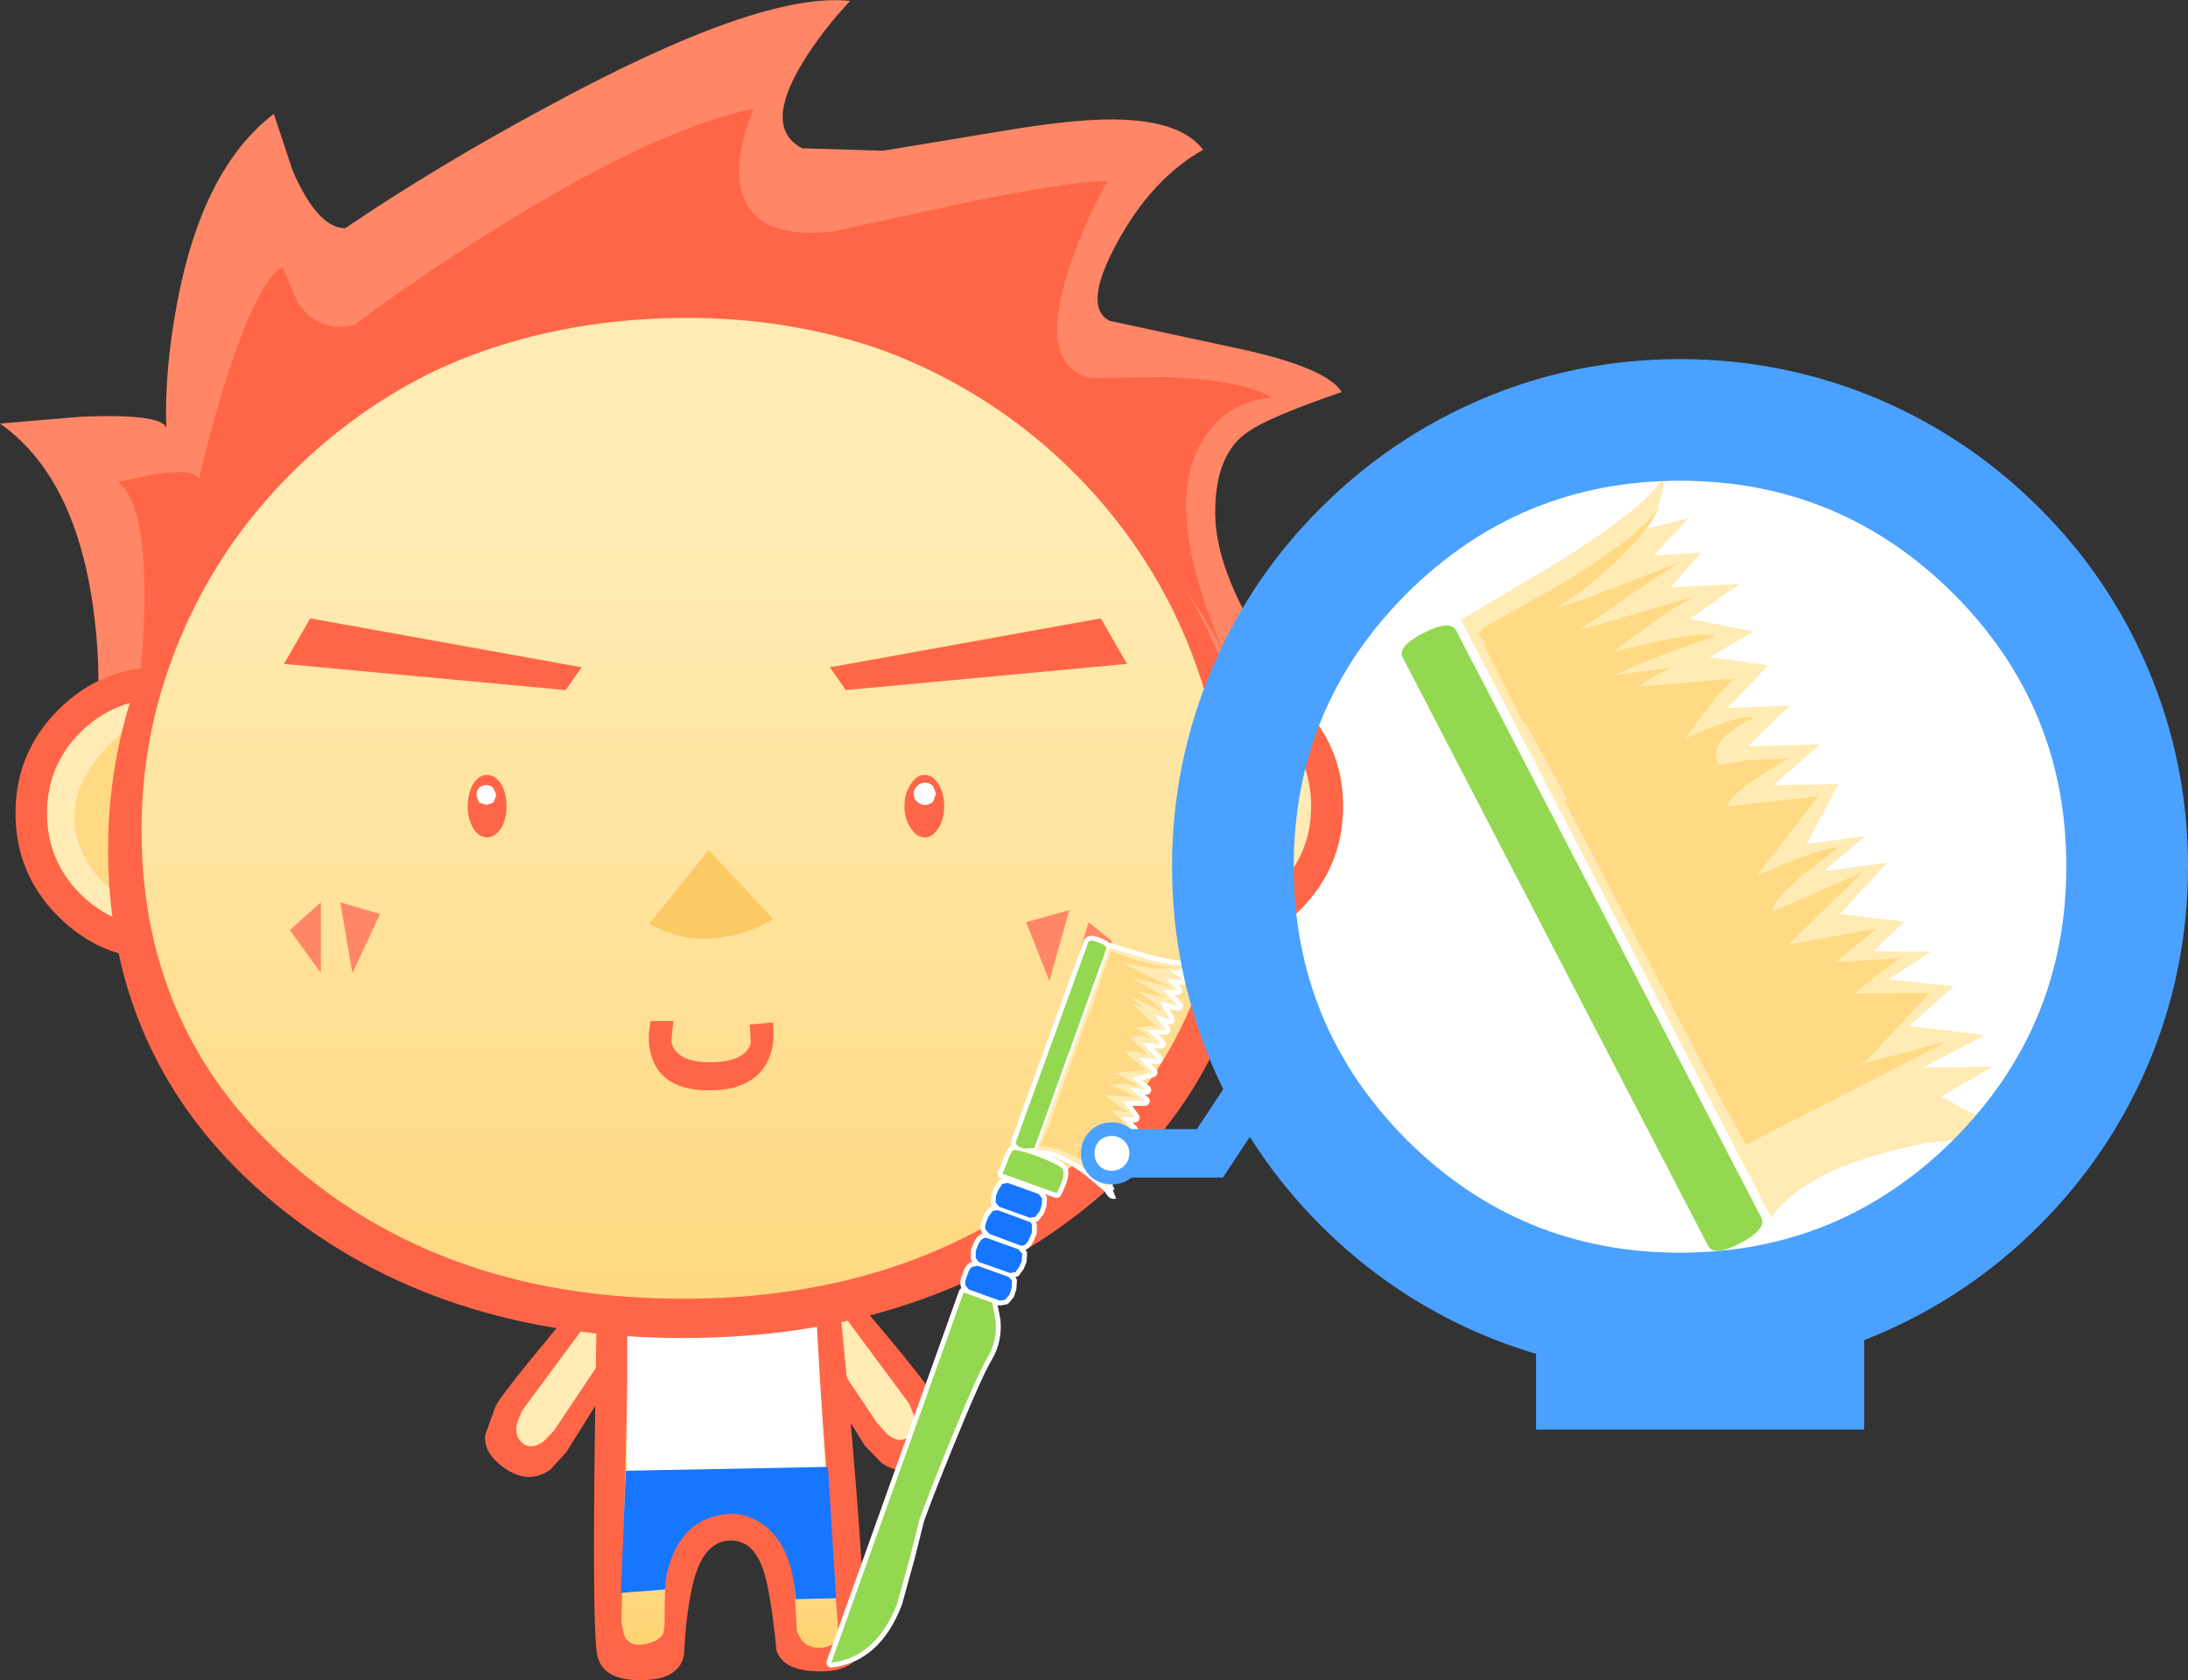 <?xml version="1.0" encoding="UTF-8" standalone="no"?>
<svg xmlns:xlink="http://www.w3.org/1999/xlink" height="173.35px" width="225.7px" xmlns="http://www.w3.org/2000/svg">
  <rect width="100%" height="100%" fill="#333333" stroke="none"/>
  <g transform="matrix(1.0, 0.0, 0.0, 1.0, -171.0, -76.9)">
    <path d="M343.5 123.1 Q362.15 123.1 375.35 136.25 388.6 149.5 388.6 168.15 388.6 186.8 375.35 200.0 362.15 213.2 343.5 213.2 324.85 213.2 311.6 200.0 298.45 186.8 298.45 168.15 298.45 149.5 311.6 136.25 324.85 123.1 343.5 123.1" fill="#ffffff" fill-rule="evenodd" stroke="none"/>
    <path d="M255.35 206.35 Q267.0 219.8 267.55 221.35 L268.55 224.25 Q268.85 226.3 266.45 227.85 264.1 229.35 261.95 227.85 L260.2 226.05 252.3 213.3 255.35 206.35" fill="#ff6648" fill-rule="evenodd" stroke="none"/>
    <path d="M254.95 214.0 L256.4 210.4 264.8 221.75 265.3 223.0 Q265.6 224.35 264.7 225.15 263.8 225.9 262.55 224.9 L261.5 223.75 254.95 214.0" fill="#ffebb3" fill-rule="evenodd" stroke="none"/>
    <path d="M234.3 207.0 L237.35 214.05 229.4 226.75 227.75 228.55 Q225.55 230.05 223.25 228.5 220.85 226.95 221.05 224.95 L222.1 222.05 Q222.45 221.1 228.4 213.95 L234.3 207.0" fill="#ff6648" fill-rule="evenodd" stroke="none"/>
    <path d="M234.7 214.7 L228.15 224.5 227.1 225.6 Q225.8 226.55 224.9 225.8 224.0 225.05 224.35 223.7 L224.85 222.45 233.25 211.1 234.7 214.7" fill="#ffebb3" fill-rule="evenodd" stroke="none"/>
    <path d="M232.75 198.85 L256.15 196.05 258.4 219.65 Q260.55 243.8 260.05 246.4 259.6 249.35 255.65 249.35 251.8 249.35 251.1 247.2 250.7 243.0 250.15 240.45 249.2 235.7 246.25 235.85 243.3 235.95 242.3 241.1 241.75 243.8 241.55 247.7 241.0 250.25 237.15 250.25 233.3 250.3 232.65 247.85 232.05 245.85 232.4 222.15 L232.75 198.85" fill="#ff6648" fill-rule="evenodd" stroke="none"/>
    <path d="M236.05 207.2 L254.55 205.55 257.45 244.95 257.4 245.85 Q257.1 246.75 255.8 246.9 254.5 247.05 253.7 246.15 L253.2 245.25 Q252.7 235.2 252.05 233.85 251.55 232.8 246.15 233.05 240.65 233.3 240.25 234.5 239.6 236.1 239.55 244.45 L239.45 245.35 Q239.05 246.25 237.45 246.55 235.85 246.85 235.35 245.55 L235.1 244.2 236.05 207.2" fill="url(#gradient0)" fill-rule="evenodd" stroke="none"/>
    <path d="M222.55 158.45 L222.25 159.2 221.5 159.5 Q221.05 159.5 220.8 159.2 220.5 158.9 220.5 158.45 220.5 158.05 220.8 157.75 221.05 157.45 221.5 157.45 221.95 157.45 222.25 157.75 L222.55 158.45" fill="#ffffff" fill-rule="evenodd" stroke="none"/>
    <path d="M267.65 158.6 L267.35 159.35 266.65 159.65 265.9 159.35 Q265.6 159.05 265.6 158.6 265.6 158.15 265.9 157.9 266.2 157.6 266.65 157.6 267.0 157.6 267.35 157.9 L267.65 158.6" fill="#ffffff" fill-rule="evenodd" stroke="none"/>
    <path d="M255.15 211.75 L256.1 228.35 235.7 228.95 235.7 213.0 255.15 211.75" fill="#ffffff" fill-rule="evenodd" stroke="none"/>
    <path d="M301.4 143.5 Q303.95 147.45 306.45 150.2 L300.75 148.5 180.95 151.3 Q181.5 145.75 180.55 139.15 178.6 125.95 171.0 120.6 L179.3 119.9 Q187.7 119.55 188.15 121.05 187.95 115.25 189.25 108.25 191.85 94.3 199.25 88.65 L201.2 94.55 Q203.8 100.45 206.6 100.45 215.9 94.15 227.1 88.1 249.4 75.95 258.7 77.0 255.85 80.0 253.8 83.35 249.7 90.1 253.75 92.2 L262.1 92.45 274.5 90.4 Q282.45 89.05 286.85 89.25 292.95 89.5 295.1 92.35 289.75 95.4 286.2 102.0 282.65 108.55 285.45 110.0 L297.75 112.65 Q307.8 114.7 309.4 117.35 301.95 119.9 299.75 121.45 296.35 123.7 296.35 129.8 296.35 135.6 301.4 143.5" fill="#ff8666" fill-rule="evenodd" stroke="none"/>
    <path d="M177.0 150.15 Q181.45 145.7 187.7 145.7 193.95 145.7 198.35 150.15 202.75 154.55 202.75 160.8 202.75 167.05 198.35 171.45 193.95 175.9 187.7 175.9 181.45 175.9 177.0 171.45 172.6 167.05 172.6 160.8 172.6 154.55 177.0 150.15" fill="#ff6648" fill-rule="evenodd" stroke="none"/>
    <path d="M199.5 160.8 Q199.5 165.7 196.05 169.15 192.6 172.6 187.7 172.6 182.8 172.6 179.3 169.15 175.85 165.7 175.85 160.8 175.85 155.9 179.3 152.45 182.8 149.0 187.7 149.0 192.6 149.0 196.05 152.45 199.5 155.9 199.5 160.8" fill="#ffebb3" fill-rule="evenodd" stroke="none"/>
    <path d="M182.9 169.0 Q180.2 167.05 179.1 163.85 176.95 157.4 185.25 151.15 L182.9 169.0" fill="#ffd984" fill-rule="evenodd" stroke="none"/>
    <path d="M305.1 149.45 Q309.55 153.85 309.55 160.1 309.55 166.35 305.1 170.8 300.65 175.2 294.45 175.2 288.2 175.2 283.75 170.8 279.35 166.35 279.35 160.1 279.35 153.85 283.75 149.45 288.2 145.0 294.45 145.0 300.65 145.0 305.1 149.45" fill="#ff6648" fill-rule="evenodd" stroke="none"/>
    <path d="M294.45 148.3 Q299.35 148.3 302.8 151.75 306.25 155.2 306.25 160.1 306.25 165.0 302.8 168.45 299.35 171.95 294.45 171.95 289.55 171.95 286.1 168.45 282.6 165.0 282.6 160.1 282.6 155.2 286.1 151.75 289.55 148.3 294.45 148.3" fill="#ffebb3" fill-rule="evenodd" stroke="none"/>
    <path d="M299.75 169.0 L297.4 151.15 Q305.7 157.4 303.55 163.85 302.45 167.05 299.75 169.0" fill="#ffd984" fill-rule="evenodd" stroke="none"/>
    <path d="M300.75 164.55 Q300.75 186.95 283.4 201.2 266.55 214.95 241.45 214.95 216.3 214.95 199.5 201.2 182.15 186.95 182.15 164.55 182.15 153.3 186.8 143.05 191.3 133.15 199.5 125.45 207.7 117.85 218.35 113.65 229.4 109.3 241.45 109.3 253.5 109.3 264.55 113.65 275.15 117.85 283.4 125.45 291.6 133.15 296.1 143.05 300.75 153.3 300.75 164.55" fill="#ff6648" fill-rule="evenodd" stroke="none"/>
    <path d="M297.3 162.55 Q297.3 184.1 280.95 197.75 265.1 210.9 241.45 210.9 217.75 210.9 201.95 197.75 185.6 184.1 185.6 162.55 185.6 151.7 190.0 141.8 194.2 132.25 201.95 124.85 209.7 117.45 219.7 113.45 230.05 109.25 241.45 109.25 252.8 109.25 263.15 113.45 273.2 117.45 280.95 124.85 288.65 132.25 292.9 141.8 297.3 151.7 297.3 162.55" fill="url(#gradient1)" fill-rule="evenodd" stroke="none"/>
    <path d="M258.25 148.1 L256.6 145.75 284.55 140.7 287.25 145.4 258.25 148.1" fill="#ff6648" fill-rule="evenodd" stroke="none"/>
    <path d="M268.4 160.1 Q268.4 161.4 267.8 162.35 267.2 163.3 266.4 163.3 265.55 163.3 264.95 162.35 264.3 161.4 264.3 160.1 264.3 158.75 264.95 157.8 265.55 156.85 266.4 156.85 267.2 156.85 267.8 157.8 268.4 158.75 268.4 160.1" fill="#ff6648" fill-rule="evenodd" stroke="none"/>
    <path d="M229.35 148.1 L200.3 145.4 203.0 140.7 231.0 145.75 229.35 148.1" fill="#ff6648" fill-rule="evenodd" stroke="none"/>
    <path d="M219.25 160.1 Q219.25 158.75 219.8 157.8 220.4 156.85 221.25 156.85 222.05 156.85 222.7 157.8 223.25 158.75 223.25 160.1 223.25 161.4 222.7 162.35 222.05 163.3 221.25 163.3 220.4 163.3 219.8 162.35 219.25 161.4 219.25 160.1" fill="#ff6648" fill-rule="evenodd" stroke="none"/>
    <path d="M240.45 182.25 L240.25 184.4 Q240.75 186.5 244.25 186.5 247.8 186.5 248.45 184.55 L248.35 182.6 250.75 182.4 250.8 183.5 Q250.8 184.85 250.4 185.9 249.05 189.4 244.15 189.4 239.25 189.4 238.2 185.85 237.85 184.7 237.95 183.4 L238.1 182.25 240.45 182.25" fill="#ff6648" fill-rule="evenodd" stroke="none"/>
    <path d="M200.9 172.85 L204.1 170.0 204.1 177.3 200.9 172.85" fill="#ff8666" fill-rule="evenodd" stroke="none"/>
    <path d="M206.1 170.0 L210.2 171.2 207.35 177.3 206.1 170.0" fill="#ff8666" fill-rule="evenodd" stroke="none"/>
    <path d="M276.85 172.05 L281.3 170.8 279.25 178.1 276.85 172.05" fill="#ff8666" fill-rule="evenodd" stroke="none"/>
    <path d="M281.3 178.5 L283.3 172.05 285.75 174.05 281.3 178.5" fill="#ff8666" fill-rule="evenodd" stroke="none"/>
    <path d="M247.3 233.15 L246.3 233.1 Q242.25 233.3 240.5 237.1 239.65 239.05 239.6 240.9 L235.05 241.25 235.55 228.65 256.4 228.25 257.25 241.8 253.05 241.9 Q252.75 236.2 249.5 234.05 248.5 233.4 247.3 233.15" fill="#1776ff" fill-rule="evenodd" stroke="none"/>
    <path d="M297.35 144.4 Q293.3 136.55 285.85 128.8 267.35 109.45 241.15 109.7 214.9 110.0 197.5 128.65 188.8 138.05 185.35 147.35 185.9 142.95 185.9 138.2 185.9 128.65 183.15 126.6 L187.15 125.8 Q191.25 125.2 191.5 126.45 192.65 121.45 194.25 116.25 197.6 105.8 200.15 104.45 L201.65 108.0 Q203.9 111.4 207.6 110.4 213.85 105.7 222.05 100.55 238.55 90.25 248.75 88.1 L247.95 90.3 Q247.15 92.9 247.25 95.0 247.6 101.75 256.85 100.8 L269.0 98.15 Q281.85 95.45 285.25 95.6 282.65 100.2 281.15 105.0 278.1 114.65 283.5 115.9 L291.15 115.8 Q299.35 116.1 302.2 117.95 297.8 118.2 295.25 122.05 290.6 128.95 297.35 144.4" fill="#ff6648" fill-rule="evenodd" stroke="none"/>
    <path d="M222.2 158.95 L221.9 159.7 221.15 159.95 220.4 159.7 220.15 158.95 Q220.15 158.5 220.4 158.2 220.7 157.9 221.15 157.9 221.55 157.9 221.9 158.2 L222.2 158.95" fill="#fffdfd" fill-rule="evenodd" stroke="none"/>
    <path d="M267.55 158.8 L267.25 159.6 Q266.9 159.95 266.4 159.95 265.95 159.95 265.6 159.6 265.25 159.3 265.25 158.8 265.25 158.35 265.6 158.0 265.95 157.65 266.4 157.65 266.9 157.65 267.25 158.0 L267.55 158.8" fill="#fffdfd" fill-rule="evenodd" stroke="none"/>
    <path d="M238.0 172.2 L244.1 164.6 250.75 171.7 Q249.15 172.8 246.75 173.35 242.0 174.55 238.0 172.2" fill="#fcca65" fill-rule="evenodd" stroke="none"/>
    <path d="M272.9 216.9 Q271.85 218.65 269.4 224.65 267.35 229.6 265.85 233.65 L264.85 237.65 263.55 242.35 Q261.4 247.9 256.75 248.45 L270.4 210.25 273.35 211.3 273.7 213.1 Q273.9 215.2 272.9 216.9 Z" fill="none" stroke="#ffffff" stroke-linecap="butt" stroke-linejoin="round" stroke-width="1.0"/>
    <path d="M271.85 207.5 L275.05 208.65 275.4 209.05 275.35 209.8 275.15 210.45 274.7 211.0 274.15 211.1 270.95 209.95 270.6 209.55 Q270.5 209.2 270.65 208.8 L270.9 208.15 Q271.0 207.8 271.3 207.6 L271.85 207.5 Z" fill="none" stroke="#ffffff" stroke-linecap="butt" stroke-linejoin="round" stroke-width="1.0"/>
    <path d="M272.85 204.65 L276.05 205.8 276.45 206.25 276.4 207.0 276.15 207.6 275.75 208.15 275.2 208.25 271.95 207.1 271.65 206.7 271.65 205.95 271.9 205.35 Q272.3 204.45 272.85 204.65 Z" fill="none" stroke="#ffffff" stroke-linecap="butt" stroke-linejoin="round" stroke-width="1.0"/>
    <path d="M272.7 203.8 Q272.55 203.5 272.7 203.1 L272.95 202.45 273.4 201.85 273.9 201.75 277.15 202.95 Q277.4 203.0 277.45 203.35 L277.45 204.05 277.2 204.65 Q276.8 205.55 276.25 205.4 L273.05 204.2 272.7 203.8 Z" fill="none" stroke="#ffffff" stroke-linecap="butt" stroke-linejoin="round" stroke-width="1.0"/>
    <path d="M278.15 200.1 L278.5 200.55 278.45 201.25 278.25 201.85 277.8 202.45 277.25 202.55 274.05 201.4 273.7 200.95 273.75 200.25 274.0 199.65 274.4 199.05 274.95 198.95 278.15 200.1 Z" fill="none" stroke="#ffffff" stroke-linecap="butt" stroke-linejoin="round" stroke-width="1.0"/>
    <path d="M274.4 198.0 L280.0 200.0 Q281.1 197.9 280.5 197.4 280.05 197.0 277.9 196.15 275.7 195.4 275.5 195.6 275.25 195.75 274.85 196.95 L274.4 198.0 Z" fill="none" stroke="#ffffff" stroke-linecap="butt" stroke-linejoin="round" stroke-width="1.0"/>
    <path d="M285.1 174.85 L277.7 195.35 276.6 195.4 Q275.65 195.1 275.8 194.7 L283.25 174.15 Q283.4 173.75 284.3 174.15 285.25 174.45 285.1 174.85 Z" fill="none" stroke="#ffffff" stroke-linecap="butt" stroke-linejoin="round" stroke-width="1.0"/>
    <path d="M285.95 200.1 Q285.7 200.2 285.35 199.5" fill="none" stroke="#ffffff" stroke-linecap="butt" stroke-linejoin="round" stroke-width="1.0"/>
    <path d="M285.35 199.5 L283.2 197.7 Q280.0 195.35 277.9 195.6 L285.45 174.7 289.15 175.8 Q292.95 176.85 293.6 176.3 292.7 177.25 291.6 177.0 L293.05 178.0 291.35 177.95 292.45 179.05 290.95 179.05 292.55 180.7 290.6 180.2 291.7 182.1 290.1 181.6 291.25 183.15 289.3 183.15 290.75 184.6 288.8 184.5 290.45 186.2 288.4 186.0 289.9 187.55 287.75 188.1 289.25 189.35 287.5 189.1 289.1 190.5 286.8 190.5 288.05 192.2 286.65 192.15 287.9 193.5 286.3 193.1 287.6 194.85 285.65 194.65 287.1 196.7 284.95 195.9 286.5 197.6 284.65 197.0 285.35 199.5" fill="none" stroke="#ffffff" stroke-linecap="round" stroke-linejoin="round" stroke-width="1.0"/>
    <path d="M278.3 195.1 L280.3 195.5 Q282.6 196.3 284.4 198.2 L283.0 196.4 Q281.1 194.5 278.75 194.1 L278.3 195.1 Z" fill="none" stroke="#ffffff" stroke-linecap="butt" stroke-linejoin="round" stroke-width="1.0"/>
    <path d="M291.0 176.85 Q288.8 176.85 285.4 175.75 L285.55 175.05 288.55 176.05 Q291.7 176.9 292.55 176.6 L291.0 176.85 Z" fill="none" stroke="#ffffff" stroke-linecap="butt" stroke-linejoin="round" stroke-width="1.0"/>
    <path d="M286.15 195.9 L279.15 193.35 279.65 191.8 286.15 195.9 Z" fill="none" stroke="#ffffff" stroke-linecap="butt" stroke-linejoin="round" stroke-width="1.0"/>
    <path d="M285.15 196.85 L284.25 196.5" fill="none" stroke="#ffffff" stroke-linecap="butt" stroke-linejoin="round" stroke-width="1.0"/>
    <path d="M284.25 196.5 L278.75 194.1 279.2 193.15 284.25 196.5" fill="none" stroke="#ffffff" stroke-linecap="round" stroke-linejoin="round" stroke-width="1.0"/>
    <path d="M291.45 179.95 L291.25 179.85" fill="none" stroke="#ffffff" stroke-linecap="butt" stroke-linejoin="round" stroke-width="1.0"/>
    <path d="M291.25 179.85 L287.6 179.05 284.35 178.55 285.4 175.75 Q285.3 176.2 288.35 178.15 L291.25 179.85" fill="none" stroke="#ffffff" stroke-linecap="round" stroke-linejoin="round" stroke-width="1.0"/>
    <path d="M288.95 177.35 Q286.15 175.95 286.45 175.65 L285.5 175.4 285.25 177.25 288.3 177.9 291.8 178.75 288.95 177.35 Z" fill="none" stroke="#ffffff" stroke-linecap="butt" stroke-linejoin="round" stroke-width="1.0"/>
    <path d="M279.5 194.6 L279.9 193.1 282.1 194.3 Q284.4 195.55 284.55 195.95 L282.3 195.0 Q279.9 194.15 279.5 194.6 Z" fill="none" stroke="#ffffff" stroke-linecap="butt" stroke-linejoin="round" stroke-width="1.0"/>
    <path d="M287.75 179.75 Q284.65 178.4 284.2 179.2 L284.95 177.15 Q290.75 180.55 290.75 181.2 L287.75 179.75 Z" fill="none" stroke="#ffffff" stroke-linecap="butt" stroke-linejoin="round" stroke-width="1.0"/>
    <path d="M284.5 178.3 L282.75 183.55 290.2 182.7 287.65 180.35 Q284.95 178.05 284.5 178.3 Z" fill="none" stroke="#ffffff" stroke-linecap="butt" stroke-linejoin="round" stroke-width="1.0"/>
    <path d="M289.05 180.95 L285.9 178.3 286.7 180.3 287.75 180.5 Q288.8 180.7 289.05 180.95 Z" fill="none" stroke="#ffffff" stroke-linecap="butt" stroke-linejoin="round" stroke-width="1.0"/>
    <path d="M288.25 185.4 L286.9 185.35 289.2 187.3 285.9 187.6 Q288.25 188.65 288.35 188.95 L286.95 188.7 285.35 188.8 288.3 190.1 284.95 189.9 287.25 191.65 285.55 191.4 287.05 192.9 285.2 192.6 286.85 194.4 283.75 194.35 279.6 191.9 283.4 181.25 Q289.45 183.2 289.6 184.05 L288.8 183.75 Q287.9 183.6 287.7 184.2 L288.45 184.8 289.45 185.75 288.25 185.4 Z" fill="none" stroke="#ffffff" stroke-linecap="butt" stroke-linejoin="round" stroke-width="1.0"/>
    <path d="M272.9 216.9 Q271.85 218.65 269.4 224.65 267.35 229.6 265.85 233.65 L264.85 237.65 263.55 242.35 Q261.4 247.9 256.75 248.45 L270.4 210.25 273.35 211.3 273.7 213.1 Q273.9 215.2 272.9 216.9" fill="#93d850" fill-rule="evenodd" stroke="none"/>
    <path d="M271.85 207.5 L275.05 208.65 275.4 209.05 275.35 209.8 275.15 210.45 274.7 211.0 274.15 211.1 270.95 209.95 270.6 209.55 Q270.5 209.2 270.65 208.8 L270.9 208.15 Q271.0 207.8 271.3 207.6 L271.85 207.5" fill="#1776ff" fill-rule="evenodd" stroke="none"/>
    <path d="M272.85 204.65 L276.05 205.8 276.45 206.25 276.4 207.0 276.15 207.6 275.75 208.15 275.2 208.25 271.95 207.1 271.65 206.7 271.65 205.95 271.9 205.35 Q272.3 204.45 272.85 204.65" fill="#1776ff" fill-rule="evenodd" stroke="none"/>
    <path d="M272.7 203.8 Q272.55 203.5 272.7 203.1 L272.95 202.45 273.4 201.85 273.9 201.75 277.15 202.95 Q277.4 203.0 277.45 203.35 L277.45 204.05 277.2 204.65 Q276.8 205.55 276.25 205.4 L273.05 204.2 272.7 203.8" fill="#1776ff" fill-rule="evenodd" stroke="none"/>
    <path d="M278.15 200.1 L278.5 200.55 278.45 201.25 278.25 201.85 277.8 202.45 277.25 202.55 274.05 201.4 273.7 200.95 273.75 200.25 274.0 199.65 274.4 199.05 274.95 198.95 278.15 200.1" fill="#1776ff" fill-rule="evenodd" stroke="none"/>
    <path d="M274.4 198.0 L274.85 196.95 Q275.25 195.75 275.5 195.6 275.7 195.4 277.9 196.15 280.05 197.0 280.5 197.4 281.1 197.9 280.0 200.0 L274.4 198.0" fill="#93d850" fill-rule="evenodd" stroke="none"/>
    <path d="M285.1 174.85 L277.7 195.35 276.6 195.4 Q275.65 195.1 275.8 194.7 L283.25 174.15 Q283.4 173.75 284.3 174.15 285.25 174.45 285.1 174.85" fill="#93d850" fill-rule="evenodd" stroke="none"/>
    <path d="M291.6 177.0 L293.05 178.0 291.35 177.95 292.45 179.05 290.95 179.05 292.55 180.7 290.6 180.2 291.7 182.1 290.1 181.6 291.25 183.15 289.3 183.15 290.75 184.6 288.8 184.5 290.45 186.2 288.4 186.0 289.9 187.55 287.75 188.1 289.25 189.35 287.5 189.1 289.1 190.5 286.8 190.5 288.05 192.2 286.65 192.15 287.9 193.5 286.3 193.1 287.6 194.85 285.65 194.65 287.1 196.7 284.95 195.9 286.5 197.6 284.65 197.0 285.35 199.5 283.2 197.7 Q280.0 195.35 277.9 195.6 L285.45 174.7 289.15 175.8 Q292.95 176.85 293.6 176.3 292.7 177.25 291.6 177.0" fill="#ffebb3" fill-rule="evenodd" stroke="none"/>
    <path d="M278.3 195.1 L278.75 194.1 Q281.1 194.5 283.0 196.4 L284.4 198.2 Q282.6 196.3 280.3 195.5 L278.3 195.1" fill="#ffd984" fill-rule="evenodd" stroke="none"/>
    <path d="M291.0 176.85 Q288.8 176.85 285.4 175.75 L285.55 175.05 288.55 176.05 Q291.7 176.9 292.55 176.6 L291.0 176.85" fill="#ffd984" fill-rule="evenodd" stroke="none"/>
    <path d="M286.15 195.9 L279.15 193.35 279.65 191.8 286.15 195.9" fill="#ffd984" fill-rule="evenodd" stroke="none"/>
    <path d="M284.25 196.5 L278.75 194.1 279.2 193.15 284.25 196.5" fill="#ffd984" fill-rule="evenodd" stroke="none"/>
    <path d="M288.35 178.15 L291.25 179.85 287.6 179.05 284.35 178.55 285.4 175.75 Q285.3 176.2 288.35 178.15" fill="#ffd984" fill-rule="evenodd" stroke="none"/>
    <path d="M288.95 177.35 L291.8 178.75 288.3 177.9 285.25 177.25 285.5 175.4 286.45 175.65 Q286.15 175.95 288.95 177.35" fill="#ffd984" fill-rule="evenodd" stroke="none"/>
    <path d="M279.5 194.6 L279.9 193.1 282.1 194.3 Q284.4 195.55 284.55 195.95 L282.3 195.0 Q279.9 194.15 279.5 194.6" fill="#ffd984" fill-rule="evenodd" stroke="none"/>
    <path d="M287.75 179.75 Q284.65 178.4 284.2 179.2 L284.95 177.15 Q290.75 180.55 290.75 181.2 L287.75 179.75" fill="#ffd984" fill-rule="evenodd" stroke="none"/>
    <path d="M284.5 178.3 Q284.95 178.05 287.65 180.35 L290.2 182.7 282.75 183.55 284.5 178.3" fill="#ffd984" fill-rule="evenodd" stroke="none"/>
    <path d="M289.05 180.95 Q288.8 180.7 287.75 180.5 L286.7 180.3 285.9 178.3 289.05 180.95" fill="#ffd984" fill-rule="evenodd" stroke="none"/>
    <path d="M288.25 185.4 L286.9 185.35 289.2 187.3 285.9 187.6 Q288.25 188.65 288.35 188.95 L286.95 188.7 285.35 188.8 288.3 190.1 284.95 189.9 287.25 191.65 285.55 191.4 287.05 192.9 285.2 192.6 286.85 194.4 283.75 194.35 279.6 191.9 283.4 181.25 Q289.45 183.2 289.6 184.05 L288.8 183.75 Q287.9 183.6 287.7 184.2 L288.45 184.8 289.45 185.75 288.25 185.4" fill="#ffd984" fill-rule="evenodd" stroke="none"/>
    <path d="M285.7 195.9 L295.8 195.9 302.05 186.45" fill="none" stroke="#4aa1ff" stroke-linecap="butt" stroke-linejoin="miter-clip" stroke-miterlimit="4.0" stroke-width="5.0"/>
    <path d="M288.9 195.9 Q288.9 197.25 287.95 198.2 287.0 199.1 285.7 199.1 284.35 199.1 283.4 198.2 282.5 197.25 282.5 195.9 282.5 194.6 283.4 193.65 284.35 192.7 285.7 192.7 287.0 192.7 287.95 193.65 288.9 194.6 288.9 195.9" fill="#4aa1ff" fill-rule="evenodd" stroke="none"/>
    <path d="M287.5 195.9 Q287.5 196.65 286.95 197.2 286.4 197.7 285.7 197.7 284.95 197.7 284.4 197.2 283.9 196.65 283.9 195.9 283.9 195.15 284.4 194.6 284.95 194.1 285.7 194.1 286.4 194.1 286.95 194.6 287.5 195.15 287.5 195.9" fill="#ffffff" fill-rule="evenodd" stroke="none"/>
    <path d="M321.2 141.95 L352.7 202.55 Q353.25 203.7 350.55 205.15 347.8 206.6 347.2 205.45 L315.7 144.75 Q315.1 143.6 317.85 142.2 320.6 140.8 321.2 141.95" fill="#93d850" fill-rule="evenodd" stroke="none"/>
    <path d="M353.4 145.55 L349.2 149.95 355.6 149.7 351.3 153.9 358.75 153.7 353.95 157.9 360.65 157.8 357.35 164.0 363.4 163.15 359.1 166.8 365.7 165.9 360.8 171.2 367.45 172.0 364.25 175.05 370.2 175.1 365.75 177.95 372.55 178.65 367.95 182.75 375.75 183.7 369.35 187.05 376.6 186.95 371.2 190.05 375.9 192.5 378.85 193.7 381.15 193.6 378.85 193.7 369.7 194.85 Q357.45 197.2 353.7 202.5 L321.7 140.85 332.05 134.7 Q342.35 128.15 342.7 125.55 L342.45 127.8 Q341.8 130.35 340.0 131.65 L345.2 130.35 341.6 134.2 346.5 133.9 343.35 137.5 350.5 137.15 345.3 140.75 351.9 142.05 347.35 144.7 353.4 145.55" fill="#ffebb3" fill-rule="evenodd" stroke="none"/>
    <path d="M325.1 143.6 L323.85 141.8 332.4 136.95 Q341.2 131.55 342.2 128.9 341.85 130.45 339.5 133.0 334.85 138.2 325.1 143.6" fill="#ffd984" fill-rule="evenodd" stroke="none"/>
    <path d="M372.0 184.3 L351.1 195.0 348.6 190.5 372.0 184.3" fill="#ffd984" fill-rule="evenodd" stroke="none"/>
    <path d="M346.0 138.4 Q343.55 139.35 336.2 145.1 L328.2 151.55 323.95 143.2 Q324.7 144.35 335.7 141.4 L346.0 138.4" fill="#ffd984" fill-rule="evenodd" stroke="none"/>
    <path d="M327.05 146.65 L323.45 142.3 325.9 140.55 Q325.85 141.8 335.15 138.45 L344.45 134.85 Q343.15 135.5 335.0 141.15 L327.05 146.65" fill="#ffd984" fill-rule="evenodd" stroke="none"/>
    <path d="M336.45 144.4 Q346.95 141.7 347.85 142.6 342.9 144.15 338.1 146.3 328.5 150.55 329.4 153.25 L326.15 147.25 336.45 144.4" fill="#ffd984" fill-rule="evenodd" stroke="none"/>
    <path d="M342.5 156.45 L336.2 165.85 327.9 150.65 Q328.2 149.05 339.2 147.8 L350.1 146.9 Q348.95 147.05 342.5 156.45" fill="#ffd984" fill-rule="evenodd" stroke="none"/>
    <path d="M330.85 147.45 L343.7 145.75 Q342.65 145.95 339.9 147.8 L337.1 149.8 330.85 147.45" fill="#ffd984" fill-rule="evenodd" stroke="none"/>
    <path d="M341.35 154.8 Q350.6 150.2 351.9 151.0 350.65 151.5 349.55 152.35 347.35 154.05 348.3 155.85 L351.2 155.35 355.45 155.15 352.15 157.2 Q348.95 159.45 349.3 160.1 L358.55 159.05 352.25 167.2 356.05 165.65 Q359.95 164.15 360.55 164.4 L357.05 167.1 Q353.6 170.0 353.9 170.95 L363.1 166.9 355.5 174.35 364.6 172.7 360.3 176.2 366.95 175.75 362.25 179.4 370.05 179.35 363.35 186.5 348.8 190.85 332.35 159.5 341.35 154.8" fill="#ffd984" fill-rule="evenodd" stroke="none"/>
    <path d="M344.3 126.5 Q327.8 126.5 316.1 138.15 304.45 149.8 304.45 166.3 304.45 182.8 316.1 194.5 327.8 206.15 344.3 206.15 360.8 206.15 372.5 194.5 384.15 182.8 384.15 166.3 384.15 149.8 372.5 138.15 360.8 126.5 344.3 126.5 M381.35 129.3 Q388.6 136.5 392.6 145.95 396.7 155.65 396.7 166.3 396.7 176.95 392.6 186.7 388.6 196.1 381.35 203.35 374.1 210.6 364.7 214.6 354.95 218.7 344.3 218.7 333.6 218.7 323.9 214.6 314.5 210.6 307.25 203.35 300.0 196.1 296.0 186.7 291.9 176.95 291.9 166.3 291.9 155.65 296.0 145.95 300.0 136.5 307.25 129.3 314.5 122.05 323.9 118.05 333.6 113.95 344.3 113.95 354.95 113.95 364.7 118.05 374.1 122.05 381.35 129.3" fill="#4aa1ff" fill-rule="evenodd" stroke="none"/>
    <path d="M363.3 210.95 L363.3 224.4 329.45 224.4 329.45 210.95 363.3 210.95" fill="#4aa1ff" fill-rule="evenodd" stroke="none"/>
  </g>
  <defs>
    <linearGradient gradientTransform="matrix(0.0, 0.025, 0.025, 0.0, 246.3, 226.25)" gradientUnits="userSpaceOnUse" id="gradient0" spreadMethod="pad" x1="-819.2" x2="819.2">
      <stop offset="0.31" stop-color="#ffebb3"/>
      <stop offset="1.0" stop-color="#ffd373"/>
    </linearGradient>
    <linearGradient gradientTransform="matrix(0.0, 0.088, 0.088, 0.0, 241.45, 160.15)" gradientUnits="userSpaceOnUse" id="gradient1" spreadMethod="pad" x1="-819.2" x2="819.2">
      <stop offset="0.31" stop-color="#ffebb3"/>
      <stop offset="1.0" stop-color="#ffd373"/>
    </linearGradient>
  </defs>
</svg>
